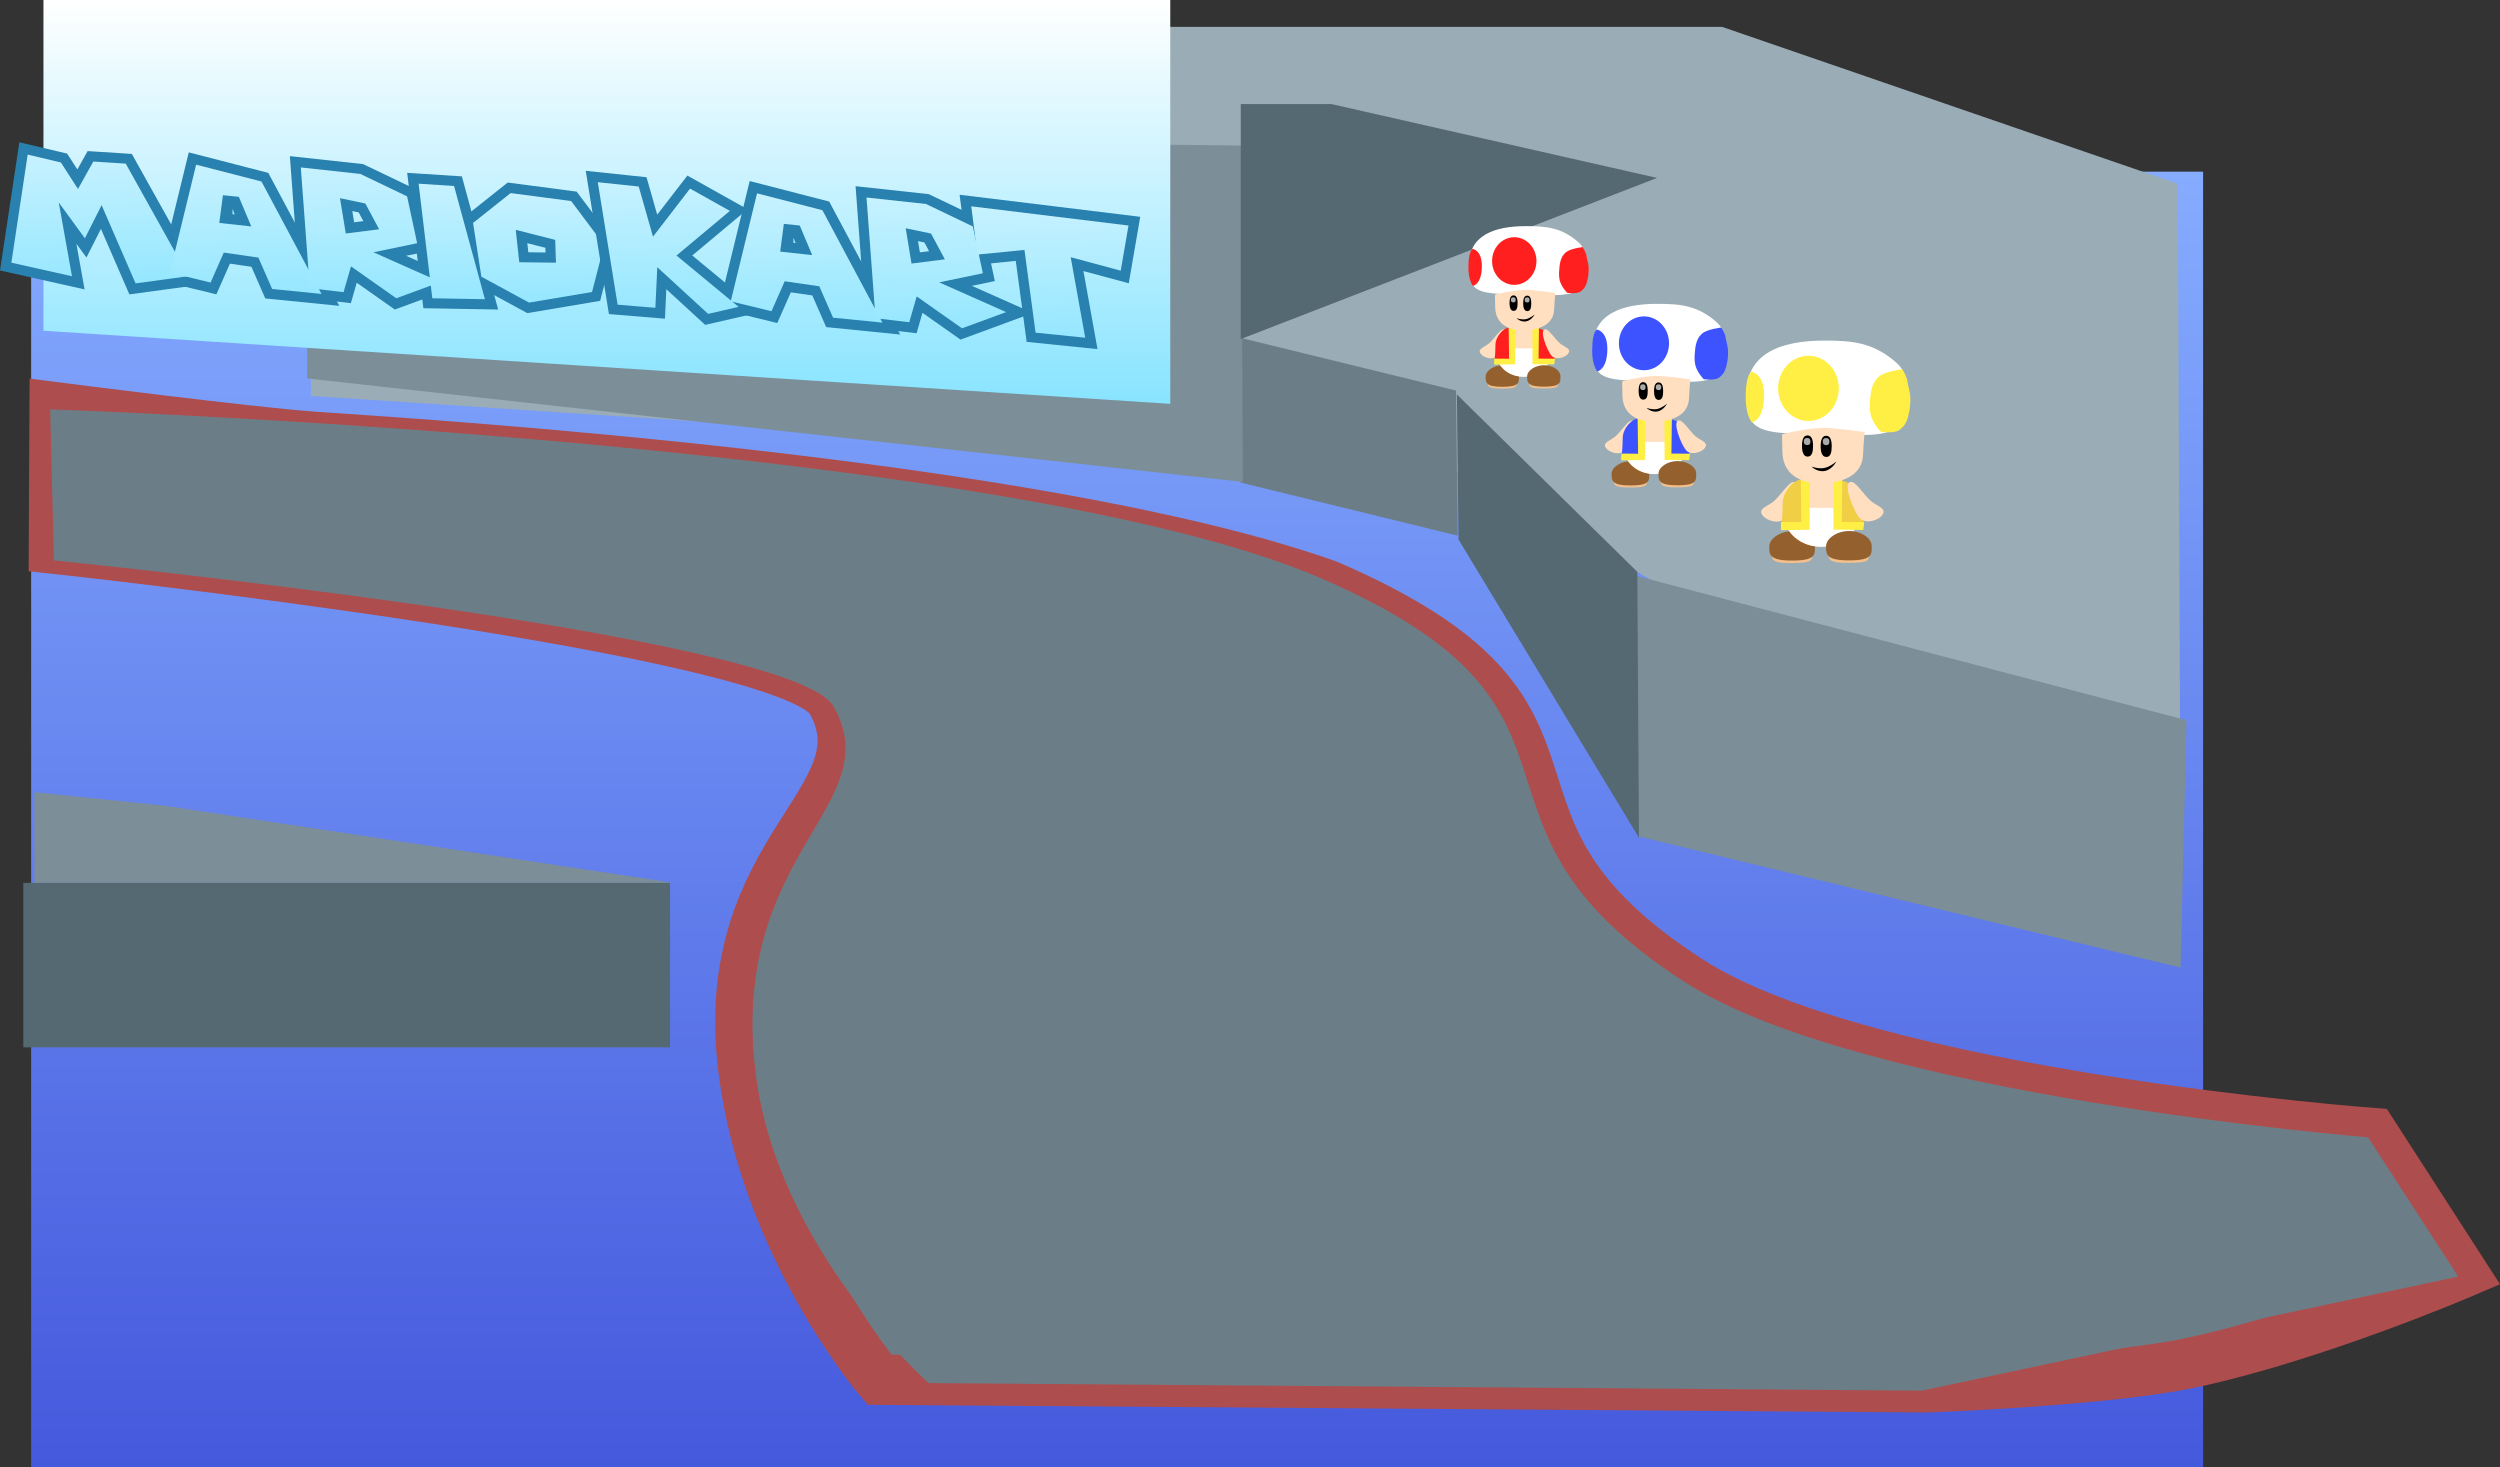 <svg version="1.1" xmlns="http://www.w3.org/2000/svg" xmlns:xlink="http://www.w3.org/1999/xlink" width="744.726" height="437" viewBox="0,0,744.726,437"><rect x="0" y="0" width="744.726" height="437" fill="#333333" stroke="none"/><defs><linearGradient x1="240.167" y1="0.142" x2="240.167" y2="386" gradientUnits="userSpaceOnUse" id="color-1"><stop offset="0" stop-color="#85acff"/><stop offset="1" stop-color="#4559dd"/></linearGradient><linearGradient x1="88.167" y1="-51" x2="88.167" y2="69.303" gradientUnits="userSpaceOnUse" id="color-2"><stop offset="0" stop-color="#ffffff"/><stop offset="1" stop-color="#88e4ff"/></linearGradient><linearGradient x1="67.413" y1="6.249" x2="68.532" y2="39.024" gradientUnits="userSpaceOnUse" id="color-3"><stop offset="0" stop-color="#c7f2ff"/><stop offset="1" stop-color="#95e7ff"/></linearGradient><linearGradient x1="-64.024" y1="-5.642" x2="-62.679" y2="33.774" gradientUnits="userSpaceOnUse" id="color-4"><stop offset="0" stop-color="#c7f2ff"/><stop offset="1" stop-color="#95e7ff"/></linearGradient><linearGradient x1="-20.65" y1="-2.41" x2="-19.293" y2="37.332" gradientUnits="userSpaceOnUse" id="color-5"><stop offset="0" stop-color="#c7f2ff"/><stop offset="1" stop-color="#95e7ff"/></linearGradient><linearGradient x1="-22.618" y1="7.029" x2="-22.293" y2="16.567" gradientUnits="userSpaceOnUse" id="color-6"><stop offset="0" stop-color="#c7f2ff"/><stop offset="1" stop-color="#95e7ff"/></linearGradient><linearGradient x1="17.185" y1="-1.808" x2="18.547" y2="38.085" gradientUnits="userSpaceOnUse" id="color-7"><stop offset="0" stop-color="#c7f2ff"/><stop offset="1" stop-color="#95e7ff"/></linearGradient><linearGradient x1="41.369" y1="3.401" x2="42.566" y2="38.454" gradientUnits="userSpaceOnUse" id="color-8"><stop offset="0" stop-color="#c7f2ff"/><stop offset="1" stop-color="#95e7ff"/></linearGradient><linearGradient x1="67.413" y1="6.249" x2="68.532" y2="39.024" gradientUnits="userSpaceOnUse" id="color-9"><stop offset="0" stop-color="#c7f2ff"/><stop offset="1" stop-color="#95e7ff"/></linearGradient><linearGradient x1="105.783" y1="2.589" x2="107.158" y2="42.884" gradientUnits="userSpaceOnUse" id="color-10"><stop offset="0" stop-color="#c7f2ff"/><stop offset="1" stop-color="#95e7ff"/></linearGradient><linearGradient x1="146.441" y1="6.133" x2="147.797" y2="45.875" gradientUnits="userSpaceOnUse" id="color-11"><stop offset="0" stop-color="#c7f2ff"/><stop offset="1" stop-color="#95e7ff"/></linearGradient><linearGradient x1="144.472" y1="15.573" x2="144.797" y2="25.111" gradientUnits="userSpaceOnUse" id="color-12"><stop offset="0" stop-color="#c7f2ff"/><stop offset="1" stop-color="#95e7ff"/></linearGradient><linearGradient x1="185.704" y1="7.148" x2="187.066" y2="47.04" gradientUnits="userSpaceOnUse" id="color-13"><stop offset="0" stop-color="#c7f2ff"/><stop offset="1" stop-color="#95e7ff"/></linearGradient><linearGradient x1="220.011" y1="9.666" x2="221.386" y2="49.926" gradientUnits="userSpaceOnUse" id="color-14"><stop offset="0" stop-color="#c7f2ff"/><stop offset="1" stop-color="#95e7ff"/></linearGradient><linearGradient x1="-64.024" y1="-5.642" x2="-62.679" y2="33.774" gradientUnits="userSpaceOnUse" id="color-15"><stop offset="0" stop-color="#c7f2ff"/><stop offset="1" stop-color="#95e7ff"/></linearGradient><linearGradient x1="-20.65" y1="-2.41" x2="-19.293" y2="37.332" gradientUnits="userSpaceOnUse" id="color-16"><stop offset="0" stop-color="#c7f2ff"/><stop offset="1" stop-color="#95e7ff"/></linearGradient><linearGradient x1="17.185" y1="-1.808" x2="18.547" y2="38.085" gradientUnits="userSpaceOnUse" id="color-17"><stop offset="0" stop-color="#c7f2ff"/><stop offset="1" stop-color="#95e7ff"/></linearGradient><linearGradient x1="41.369" y1="3.401" x2="42.566" y2="38.454" gradientUnits="userSpaceOnUse" id="color-18"><stop offset="0" stop-color="#c7f2ff"/><stop offset="1" stop-color="#95e7ff"/></linearGradient><linearGradient x1="105.783" y1="2.589" x2="107.158" y2="42.884" gradientUnits="userSpaceOnUse" id="color-19"><stop offset="0" stop-color="#c7f2ff"/><stop offset="1" stop-color="#95e7ff"/></linearGradient><linearGradient x1="146.441" y1="6.133" x2="147.797" y2="45.875" gradientUnits="userSpaceOnUse" id="color-20"><stop offset="0" stop-color="#c7f2ff"/><stop offset="1" stop-color="#95e7ff"/></linearGradient><linearGradient x1="185.704" y1="7.148" x2="187.066" y2="47.04" gradientUnits="userSpaceOnUse" id="color-21"><stop offset="0" stop-color="#c7f2ff"/><stop offset="1" stop-color="#95e7ff"/></linearGradient><linearGradient x1="220.011" y1="9.666" x2="221.386" y2="49.926" gradientUnits="userSpaceOnUse" id="color-22"><stop offset="0" stop-color="#c7f2ff"/><stop offset="1" stop-color="#95e7ff"/></linearGradient></defs><g transform="translate(92.611,51)"><g data-paper-data="{&quot;isPaintingLayer&quot;:true}" fill-rule="nonzero" stroke-linecap="butt" stroke-linejoin="miter" stroke-miterlimit="10" stroke-dasharray="" stroke-dashoffset="0" style="mix-blend-mode: normal"><path d="M-83.333,386v-385.858h647v385.858z" data-paper-data="{&quot;origPos&quot;:null,&quot;index&quot;:null}" fill="url(#color-1)" stroke="none" stroke-width="0"/><path d="M169.349,360c0,0 -33.976,-39.82 -40.506,-92.492c-8.222,-66.319 43.031,-80.102 26.152,-109.826c-12.266,-21.601 -231.546,-45.249 -231.546,-45.249l0.217,-42.137c0,0 57.962,7.457 76.9,8.803c27.097,1.926 215.337,13.192 302.429,44.235c91.919,39.782 32.431,69.426 107.827,117.934c52.924,34.05 203.311,45.265 203.311,45.265l26.867,41.632c0,0 -44.104,18.924 -80.868,26.77c-25.593,5.462 -78.912,7.328 -78.912,7.328z" data-paper-data="{&quot;origPos&quot;:null,&quot;index&quot;:null}" fill="#6b7e87" stroke="#ae4d4d" stroke-width="15"/><path d="M0,66.937v-109.937h420.364l135.79,46.748l0.715,179.867l-81.415,-18.267l-132.465,-75.744z" data-paper-data="{&quot;origPos&quot;:null}" fill="#9aacb6" stroke="none" stroke-width="0"/><path d="M184.016,361.008c0,0 -44.976,-39.684 -51.506,-92.177c-8.222,-66.092 40.031,-79.822 23.152,-109.445c-12.266,-21.527 -232.213,-43.441 -232.213,-43.441l-1.116,-44.983c0,0 283.52,9.307 378.329,50.2c91.919,39.646 33.431,72.179 108.827,120.521c52.924,33.934 203.311,46.108 203.311,46.108l26.867,41.49c0,0 -57.272,12.18 -93.929,19.976c-25.699,5.466 -65.851,14.005 -65.851,14.005z" data-paper-data="{&quot;origPos&quot;:null,&quot;index&quot;:null}" fill="#6b7e87" stroke="none" stroke-width="0"/><path d="M395.27,198.108l-0.887,-77.677l164.347,43.127l-1.779,73.677z" data-paper-data="{&quot;origPos&quot;:null,&quot;origRot&quot;:0,&quot;index&quot;:null}" fill="#7c8e97" stroke="none" stroke-width="6"/><path d="M276.877,92.732l-0.494,-43.223l64.741,15.837l0.494,43.223z" data-paper-data="{&quot;origPos&quot;:null,&quot;origRot&quot;:0,&quot;index&quot;:null}" fill="#6b7e87" stroke="none" stroke-width="6"/><path d="M341.877,109.732l-0.494,-43.223l53.741,52.837l0.494,79.223z" data-paper-data="{&quot;origPos&quot;:null,&quot;origRot&quot;:0,&quot;index&quot;:null}" fill="#546972" stroke="none" stroke-width="6"/><path d="M-1.123,61.732l0.506,-72.223l277.741,2.837l0.494,100.223z" data-paper-data="{&quot;origPos&quot;:null,&quot;origRot&quot;:0,&quot;index&quot;:null}" fill="#7c8e97" stroke="none" stroke-width="6"/><path d="M-82.333,212v-27l38.639,4l151.694,23z" data-paper-data="{&quot;origPos&quot;:null}" fill="#7c8e97" stroke="none" stroke-width="0"/><path d="M-85.667,261v-49h192.667v49z" data-paper-data="{&quot;origPos&quot;:null}" fill="#546972" stroke="none" stroke-width="0"/><path d="M277,50v-70h27l97,22z" data-paper-data="{&quot;origPos&quot;:null}" fill="#546972" stroke="none" stroke-width="0"/><g data-paper-data="{&quot;origPos&quot;:null,&quot;index&quot;:null}" stroke="none" stroke-width="0"><g data-paper-data="{&quot;origPos&quot;:null}"><path d="M350.482,62.378c0,-1.148 2.049,-1.77 4.464,-1.77c2.416,0 4.523,0.932 4.464,2.078c-0.09,1.764 -0.516,2.038 -4.464,2.078c-4.581,0.047 -4.464,-0.7 -4.464,-2.386z" data-paper-data="{&quot;origPos&quot;:null}" fill="#f3c08d"/><path d="M354.946,57.837c2.593,0 4.926,1.507 4.926,3.271c0,1.764 0.284,3.117 -4.926,3.117c-4.979,0 -5.003,-1.276 -5.003,-3.04c0,-1.764 2.41,-3.348 5.003,-3.348z" data-paper-data="{&quot;origPos&quot;:null}" fill="#94612e"/></g><path d="M353.26,55.152c-1.371,1.209 -3.695,0.316 -4.474,-0.438c-1.795,-1.737 0.814,-2.221 2.185,-3.43c1.371,-1.209 3.082,-3.859 4.012,-4.104c2.555,-0.672 -0.352,6.763 -1.723,7.972z" data-paper-data="{&quot;origRot&quot;:0,&quot;origPos&quot;:null,&quot;index&quot;:null}" fill="#ffdfc0"/><g data-paper-data="{&quot;origPos&quot;:null}"><path d="M353.141,54.408c0,-3.741 1.179,-5.053 2.68,-6.924c1.7,-2.119 5.441,-1.928 5.441,-1.928c2.584,0 4.007,0.566 5.649,2.561c1.585,1.925 2.318,3.798 2.318,6.291c0,3.741 -3.601,6.774 -8.044,6.774c-4.442,0 -8.044,-3.033 -8.044,-6.774z" data-paper-data="{&quot;origPos&quot;:null}" fill="#ffdfc0"/><path d="M353.239,52.683l7.904,0.073c2.584,0 7.573,-0.056 7.573,-0.056c0,0 0.624,0.95 0.547,1.75c0.104,3.955 -3.601,6.774 -8.044,6.774c-4.442,0 -7.723,-3.047 -8.044,-6.774c-0.077,-0.893 0.063,-1.766 0.063,-1.766z" data-paper-data="{&quot;origPos&quot;:null}" fill="#ffffff"/></g><g data-paper-data="{&quot;origPos&quot;:null}"><path d="M362.84,62.336c0,-1.148 2.049,-1.77 4.464,-1.77c2.416,0 4.523,0.932 4.464,2.078c-0.09,1.764 -0.516,2.038 -4.464,2.078c-4.581,0.047 -4.464,-0.7 -4.464,-2.386z" data-paper-data="{&quot;origPos&quot;:null}" fill="#f3c08d"/><path d="M367.304,57.795c2.593,0 4.926,1.507 4.926,3.271c0,1.764 0.284,3.117 -4.926,3.117c-4.979,0 -5.003,-1.276 -5.003,-3.04c0,-1.764 2.41,-3.348 5.003,-3.348z" data-paper-data="{&quot;origPos&quot;:null}" fill="#94612e"/></g><g data-paper-data="{&quot;origPos&quot;:null}"><path d="M358.033,52.13c0,1.961 0.698,3.771 -0.954,4.581c-0.84,0.412 -4.498,-0.271 -4.498,-0.271c0,0 0.284,-1.983 0.284,-4.618c0,-2.636 2.465,-5.234 4.137,-5.234c1.671,0 1.032,2.906 1.032,5.542z" data-paper-data="{&quot;index&quot;:null,&quot;origPos&quot;:null}" fill="#ff1f1f"/><path d="M352.486,57.606l-0.003,-1.783l4.446,0.045l-0.133,-10.116h2.001l-0.077,11.777z" data-paper-data="{&quot;index&quot;:null,&quot;origPos&quot;:null}" fill="#ffef45"/></g><g data-paper-data="{&quot;origPos&quot;:null}"><path d="M364.456,52.396c0,-2.636 -0.691,-5.542 1.116,-5.542c1.807,0 4.888,2.753 4.888,5.388c0,2.636 -0.038,4.003 -0.038,4.003c0,0 -3.795,0.913 -4.703,0.501c-1.786,-0.811 -1.263,-2.389 -1.263,-4.35z" data-paper-data="{&quot;origPos&quot;:null}" fill="#ff1f1f"/><path d="M363.917,57.487l-0.077,-11.777h2.001l-0.133,10.116l4.908,0.032l-0.234,1.706z" data-paper-data="{&quot;origPos&quot;:null}" fill="#ffef45"/></g><path d="M369.739,55.11c-1.371,-1.209 -4.278,-8.644 -1.723,-7.972c0.93,0.245 2.641,2.895 4.012,4.104c1.371,1.209 3.98,1.694 2.185,3.43c-0.779,0.754 -3.102,1.647 -4.474,0.438z" data-paper-data="{&quot;origRot&quot;:0,&quot;origPos&quot;:null}" fill="#ffdfc0"/><g data-paper-data="{&quot;origPos&quot;:null}"><g data-paper-data="{&quot;origPos&quot;:null}"><path d="M361.994,16.359c6.279,0 10.658,0.503 15.558,4.77c2.092,1.821 2.671,4.524 2.614,7.298c-0.144,7.089 -3.025,8.619 -11.277,8.476c-3.776,-0.066 -14.551,-0.031 -18.266,-0.705c-4.852,-0.881 -5.559,-2.984 -5.652,-7.914c-0.174,-9.247 7.622,-11.923 17.023,-11.923z" data-paper-data="{&quot;origPos&quot;:null}" fill="#ffffff"/><path d="M358.475,19.663c3.65,0 6.608,3.177 6.608,7.096c0,3.919 -2.959,7.096 -6.608,7.096c-3.65,0 -6.608,-3.177 -6.608,-7.096c0,-3.919 2.959,-7.096 6.608,-7.096z" data-paper-data="{&quot;origPos&quot;:null}" fill="#ff1f1f"/><path d="M380.525,31.048c-0.464,2.894 -0.912,3.711 -2.354,4.837c-1.218,0.724 -3.904,0.342 -3.904,0.342c0,0 -0.224,-0.115 -0.898,-1.031c-1.392,-1.891 -1.675,-3.329 -1.522,-5.538c0.146,-2.101 0.372,-4.118 1.975,-5.484c1.366,-1.164 5.037,-1.567 5.037,-1.567c0,0 1.148,1.705 1.197,3c0.812,3.239 0.584,3.735 0.469,5.44z" data-paper-data="{&quot;origPos&quot;:null,&quot;origRot&quot;:0}" fill="#ff1f1f"/><path d="M348.824,28.35c-0.041,5.384 -2.647,5.819 -2.647,5.819c0,0 -1.404,-1.437 -1.363,-5.718c0.047,-4.884 1.253,-5.313 1.253,-5.313c0,0 2.794,0.328 2.757,5.212z" data-paper-data="{&quot;origPos&quot;:null}" fill="#ff1f1f"/></g><g data-paper-data="{&quot;origPos&quot;:null}"><path d="M352.752,36.755c0,0 4.35,-1.238 8.866,-1.389c2.331,-0.078 9.082,0.903 9.082,0.903c0,0 -0.251,2.5 -0.351,4.962c-0.186,4.563 -4.594,6.165 -9.272,6.165c-4.678,0 -8.091,-2.102 -8.27,-6.666c-0.1,-2.563 -0.055,-3.974 -0.055,-3.974z" data-paper-data="{&quot;origPos&quot;:null}" fill="#ffdfc0"/><path d="M359.125,43.773c0,0 1.452,0.547 2.762,0.312c1.31,-0.235 2.664,-1.418 2.664,-1.418c0,0 -0.901,1.775 -2.548,2.07c-1.647,0.295 -2.879,-0.963 -2.879,-0.963z" data-paper-data="{&quot;origPos&quot;:null,&quot;origRot&quot;:0}" fill="#000000"/><g data-paper-data="{&quot;origPos&quot;:null}"><path d="M358.266,36.995c0.937,0 1.203,1.032 1.203,2.305c0,1.273 -0.22,2.331 -1.203,2.305c-0.891,-0.023 -1.203,-1.032 -1.203,-2.305c0,-1.273 0.266,-2.305 1.203,-2.305z" data-paper-data="{&quot;origPos&quot;:null}" fill="#000000"/><path d="M358.178,37.553c0.564,0 0.724,0.344 0.724,0.769c0,0.425 -0.133,0.777 -0.724,0.769c-0.536,-0.008 -0.724,-0.344 -0.724,-0.769c0,-0.425 0.16,-0.769 0.724,-0.769z" data-paper-data="{&quot;origPos&quot;:null}" fill="#aaaaaa"/></g><g data-paper-data="{&quot;origPos&quot;:null}"><path d="M362.33,37.071c0.937,0 1.203,1.032 1.203,2.305c0,1.273 -0.22,2.331 -1.203,2.305c-0.891,-0.023 -1.203,-1.032 -1.203,-2.305c0,-1.273 0.266,-2.305 1.203,-2.305z" data-paper-data="{&quot;origPos&quot;:null}" fill="#000000"/><path d="M362.308,37.571c0.564,0 0.724,0.344 0.724,0.769c0,0.425 -0.133,0.777 -0.724,0.769c-0.536,-0.008 -0.724,-0.344 -0.724,-0.769c0,-0.425 0.16,-0.769 0.724,-0.769z" data-paper-data="{&quot;origPos&quot;:null}" fill="#aaaaaa"/></g></g></g></g><g data-paper-data="{&quot;origPos&quot;:null,&quot;index&quot;:null}" stroke="none" stroke-width="0"><g data-paper-data="{&quot;origPos&quot;:null}"><path d="M388.078,91.525c0,-1.297 2.316,-2.001 5.046,-2.001c2.731,0 5.112,1.053 5.046,2.349c-0.102,1.993 -0.583,2.303 -5.046,2.349c-5.178,0.053 -5.046,-0.791 -5.046,-2.697z" data-paper-data="{&quot;origPos&quot;:null}" fill="#f3c08d"/><path d="M393.124,86.392c2.931,0 5.568,1.704 5.568,3.698c0,1.994 0.321,3.524 -5.568,3.524c-5.628,0 -5.655,-1.442 -5.655,-3.437c0,-1.994 2.724,-3.785 5.655,-3.785z" data-paper-data="{&quot;origPos&quot;:null}" fill="#94612e"/></g><path d="M391.217,83.358c-1.55,1.367 -4.176,0.357 -5.056,-0.495c-2.028,-1.963 0.92,-2.511 2.47,-3.877c1.55,-1.367 3.483,-4.362 4.534,-4.638c2.887,-0.76 -0.398,7.644 -1.948,9.011z" data-paper-data="{&quot;origRot&quot;:0,&quot;origPos&quot;:null,&quot;index&quot;:null}" fill="#ffdfc0"/><g><path d="M391.083,82.516c0,-4.228 1.333,-5.711 3.029,-7.826c1.921,-2.395 6.149,-2.18 6.149,-2.18c2.92,0 4.529,0.64 6.385,2.895c1.791,2.176 2.62,4.292 2.62,7.111c0,4.228 -4.071,7.656 -9.092,7.656c-5.021,0 -9.092,-3.428 -9.092,-7.656z" data-paper-data="{&quot;origPos&quot;:null}" fill="#ffdfc0"/><path d="M391.194,80.567l8.934,0.082c2.92,0 8.56,-0.064 8.56,-0.064c0,0 0.706,1.073 0.619,1.978c0.117,4.47 -4.071,7.656 -9.092,7.656c-5.021,0 -8.729,-3.443 -9.092,-7.656c-0.087,-1.009 0.071,-1.996 0.071,-1.996z" data-paper-data="{&quot;origPos&quot;:null}" fill="#ffffff"/></g><g data-paper-data="{&quot;origPos&quot;:null}"><path d="M402.045,91.478c0,-1.297 2.316,-2.001 5.046,-2.001c2.731,0 5.112,1.053 5.046,2.349c-0.102,1.993 -0.583,2.303 -5.046,2.349c-5.178,0.053 -5.046,-0.791 -5.046,-2.697z" data-paper-data="{&quot;origPos&quot;:null}" fill="#f3c08d"/><path d="M407.092,86.345c2.931,0 5.568,1.704 5.568,3.698c0,1.994 0.321,3.524 -5.568,3.524c-5.628,0 -5.655,-1.442 -5.655,-3.437c0,-1.994 2.724,-3.785 5.655,-3.785z" data-paper-data="{&quot;origPos&quot;:null}" fill="#94612e"/></g><g><path d="M396.613,79.941c0,2.217 0.789,4.262 -1.079,5.178c-0.949,0.465 -5.085,-0.306 -5.085,-0.306c0,0 0.321,-2.241 0.321,-5.22c0,-2.979 2.787,-5.916 4.676,-5.916c1.889,0 1.167,3.285 1.167,6.264z" data-paper-data="{&quot;index&quot;:null,&quot;origPos&quot;:null}" fill="#3c53ff"/><path d="M390.343,86.131l-0.004,-2.015l5.026,0.051l-0.15,-11.434h2.262l-0.087,13.312z" data-paper-data="{&quot;index&quot;:null,&quot;origPos&quot;:null}" fill="#ffef45"/></g><g data-paper-data="{&quot;origPos&quot;:null}"><path d="M403.872,80.242c0,-2.979 -0.781,-6.264 1.262,-6.264c2.042,0 5.525,3.111 5.525,6.09c0,2.979 -0.043,4.524 -0.043,4.524c0,0 -4.29,1.032 -5.316,0.567c-2.019,-0.916 -1.427,-2.7 -1.427,-4.917z" data-paper-data="{&quot;origPos&quot;:null}" fill="#3c53ff"/><path d="M403.263,85.996l-0.087,-13.312h2.262l-0.15,11.434l5.548,0.036l-0.265,1.928z" data-paper-data="{&quot;origPos&quot;:null}" fill="#ffef45"/></g><path d="M409.844,83.31c-1.55,-1.367 -4.835,-9.77 -1.948,-9.011c1.051,0.277 2.985,3.272 4.534,4.638c1.55,1.367 4.498,1.914 2.47,3.877c-0.881,0.852 -3.507,1.861 -5.056,0.495z" data-paper-data="{&quot;origRot&quot;:0,&quot;origPos&quot;:null}" fill="#ffdfc0"/><g data-paper-data="{&quot;origPos&quot;:null}"><g data-paper-data="{&quot;origPos&quot;:null}"><path d="M401.09,39.51c7.097,0 12.047,0.568 17.585,5.391c2.364,2.059 3.019,5.114 2.955,8.248c-0.162,8.013 -3.419,9.742 -12.746,9.58c-4.267,-0.074 -16.447,-0.035 -20.646,-0.797c-5.485,-0.995 -6.284,-3.372 -6.389,-8.946c-0.197,-10.451 8.615,-13.477 19.241,-13.477z" data-paper-data="{&quot;origPos&quot;:null}" fill="#ffffff"/><path d="M397.112,43.245c4.125,0 7.469,3.591 7.469,8.021c0,4.43 -3.344,8.021 -7.469,8.021c-4.125,0 -7.469,-3.591 -7.469,-8.021c0,-4.43 3.344,-8.021 7.469,-8.021z" data-paper-data="{&quot;origPos&quot;:null}" fill="#3c53ff"/><path d="M422.035,56.112c-0.524,3.271 -1.031,4.194 -2.661,5.467c-1.376,0.818 -4.413,0.387 -4.413,0.387c0,0 -0.253,-0.13 -1.015,-1.165c-1.574,-2.138 -1.893,-3.763 -1.72,-6.26c0.165,-2.375 0.421,-4.654 2.233,-6.198c1.544,-1.316 5.693,-1.771 5.693,-1.771c0,0 1.298,1.927 1.353,3.39c0.918,3.661 0.66,4.222 0.53,6.149z" data-paper-data="{&quot;origPos&quot;:null,&quot;origRot&quot;:0}" fill="#3c53ff"/><path d="M386.204,53.063c-0.047,6.086 -2.991,6.577 -2.991,6.577c0,0 -1.587,-1.624 -1.541,-6.464c0.053,-5.521 1.416,-6.005 1.416,-6.005c0,0 3.158,0.371 3.116,5.892z" data-paper-data="{&quot;origPos&quot;:null}" fill="#3c53ff"/></g><g data-paper-data="{&quot;origPos&quot;:null}"><path d="M390.644,62.564c0,0 4.916,-1.4 10.021,-1.57c2.635,-0.088 10.265,1.02 10.265,1.02c0,0 -0.283,2.825 -0.397,5.608c-0.21,5.158 -5.193,6.968 -10.48,6.968c-5.287,0 -9.145,-2.376 -9.347,-7.534c-0.113,-2.896 -0.062,-4.492 -0.062,-4.492z" data-paper-data="{&quot;origPos&quot;:null}" fill="#ffdfc0"/><path d="M397.847,70.496c0,0 1.641,0.618 3.122,0.353c1.481,-0.265 3.011,-1.603 3.011,-1.603c0,0 -1.018,2.006 -2.879,2.339c-1.861,0.333 -3.254,-1.089 -3.254,-1.089z" data-paper-data="{&quot;origPos&quot;:null,&quot;origRot&quot;:0}" fill="#000000"/><g data-paper-data="{&quot;origPos&quot;:null}"><path d="M396.876,62.835c1.059,0 1.36,1.167 1.36,2.606c0,1.439 -0.249,2.635 -1.36,2.606c-1.007,-0.026 -1.36,-1.167 -1.36,-2.606c0,-1.439 0.301,-2.606 1.36,-2.606z" data-paper-data="{&quot;origPos&quot;:null}" fill="#000000"/><path d="M396.776,63.466c0.637,0 0.818,0.389 0.818,0.869c0,0.48 -0.15,0.879 -0.818,0.869c-0.606,-0.009 -0.818,-0.389 -0.818,-0.869c0,-0.48 0.181,-0.869 0.818,-0.869z" data-paper-data="{&quot;origPos&quot;:null}" fill="#aaaaaa"/></g><g data-paper-data="{&quot;origPos&quot;:null}"><path d="M401.469,62.92c1.059,0 1.36,1.167 1.36,2.606c0,1.439 -0.249,2.635 -1.36,2.606c-1.007,-0.026 -1.36,-1.167 -1.36,-2.606c0,-1.439 0.301,-2.606 1.36,-2.606z" data-paper-data="{&quot;origPos&quot;:null}" fill="#000000"/><path d="M401.444,63.486c0.637,0 0.818,0.389 0.818,0.869c0,0.48 -0.15,0.879 -0.818,0.869c-0.606,-0.009 -0.818,-0.389 -0.818,-0.869c0,-0.48 0.181,-0.869 0.818,-0.869z" data-paper-data="{&quot;origPos&quot;:null}" fill="#aaaaaa"/></g></g></g></g><g data-paper-data="{&quot;origPos&quot;:null,&quot;index&quot;:null}" stroke="none" stroke-width="0"><g data-paper-data="{&quot;origPos&quot;:null}"><path d="M435.172,113.459c0,-1.571 2.805,-2.424 6.112,-2.424c3.308,0 6.193,1.276 6.113,2.846c-0.123,2.415 -0.706,2.79 -6.113,2.846c-6.272,0.064 -6.112,-0.958 -6.112,-3.267z" data-paper-data="{&quot;origPos&quot;:null}" fill="#f3c08d"/><path d="M441.284,107.241c3.55,0 6.745,2.064 6.745,4.479c0,2.415 0.389,4.268 -6.745,4.268c-6.818,0 -6.85,-1.747 -6.85,-4.163c0,-2.415 3.3,-4.585 6.85,-4.585z" data-paper-data="{&quot;origPos&quot;:null}" fill="#94612e"/></g><path d="M438.975,103.565c-1.877,1.655 -5.058,0.433 -6.125,-0.599c-2.457,-2.378 1.115,-3.042 2.992,-4.697c1.877,-1.655 4.219,-5.283 5.493,-5.618c3.498,-0.92 -0.482,9.259 -2.359,10.915z" data-paper-data="{&quot;origRot&quot;:0,&quot;origPos&quot;:null,&quot;index&quot;:null}" fill="#ffdfc0"/><g data-paper-data="{&quot;origPos&quot;:null}"><path d="M438.812,102.546c0,-5.122 1.615,-6.918 3.67,-9.48c2.327,-2.901 7.449,-2.64 7.449,-2.64c3.537,0 5.487,0.775 7.734,3.506c2.17,2.636 3.174,5.2 3.174,8.614c0,5.122 -4.931,9.274 -11.013,9.274c-6.082,0 -11.013,-4.152 -11.013,-9.274z" data-paper-data="{&quot;origPos&quot;:null}" fill="#ffdfc0"/><path d="M438.947,100.185l10.822,0.1c3.537,0 10.369,-0.077 10.369,-0.077c0,0 0.855,1.3 0.75,2.396c0.142,5.415 -4.931,9.274 -11.013,9.274c-6.082,0 -10.574,-4.171 -11.013,-9.274c-0.105,-1.223 0.086,-2.418 0.086,-2.418z" data-paper-data="{&quot;origPos&quot;:null}" fill="#ffffff"/></g><g data-paper-data="{&quot;origPos&quot;:null}"><path d="M452.091,113.401c0,-1.571 2.805,-2.424 6.113,-2.424c3.308,0 6.193,1.276 6.113,2.846c-0.123,2.415 -0.706,2.79 -6.113,2.846c-6.272,0.064 -6.113,-0.958 -6.113,-3.267z" data-paper-data="{&quot;origPos&quot;:null}" fill="#f3c08d"/><path d="M458.204,107.183c3.55,0 6.745,2.064 6.745,4.479c0,2.415 0.389,4.268 -6.745,4.268c-6.818,0 -6.85,-1.747 -6.85,-4.163c0,-2.415 3.3,-4.585 6.85,-4.585z" data-paper-data="{&quot;origPos&quot;:null}" fill="#94612e"/></g><g data-paper-data="{&quot;origPos&quot;:null}"><path d="M445.51,99.427c0,2.686 0.955,5.162 -1.307,6.272c-1.149,0.564 -6.159,-0.37 -6.159,-0.37c0,0 0.389,-2.715 0.389,-6.323c0,-3.609 3.375,-7.167 5.664,-7.167c2.288,0 1.414,3.979 1.414,7.588z" data-paper-data="{&quot;index&quot;:null,&quot;origPos&quot;:null}" fill="#f0cf46"/><path d="M437.916,106.924l-0.004,-2.441l6.088,0.062l-0.182,-13.851h2.74l-0.105,16.125z" data-paper-data="{&quot;index&quot;:null,&quot;origPos&quot;:null}" fill="#ffef45"/></g><g data-paper-data="{&quot;origPos&quot;:null}"><path d="M454.304,99.791c0,-3.609 -0.946,-7.588 1.528,-7.588c2.474,0 6.692,3.769 6.692,7.377c0,3.609 -0.053,5.48 -0.053,5.48c0,0 -5.196,1.25 -6.439,0.687c-2.446,-1.11 -1.729,-3.271 -1.729,-5.956z" data-paper-data="{&quot;origPos&quot;:null}" fill="#f0cf46"/><path d="M453.567,106.762l-0.105,-16.125h2.74l-0.182,13.851l6.72,0.044l-0.32,2.336z" data-paper-data="{&quot;origPos&quot;:null}" fill="#ffef45"/></g><path d="M461.538,103.508c-1.877,-1.655 -5.857,-11.835 -2.359,-10.915c1.273,0.335 3.615,3.963 5.493,5.619c1.877,1.655 5.449,2.319 2.992,4.697c-1.067,1.032 -4.248,2.255 -6.125,0.599z" data-paper-data="{&quot;origRot&quot;:0,&quot;origPos&quot;:null}" fill="#ffdfc0"/><g data-paper-data="{&quot;origPos&quot;:null}"><g data-paper-data="{&quot;origPos&quot;:null}"><path d="M450.934,50.451c8.597,0 14.593,0.688 21.302,6.53c2.864,2.494 3.656,6.195 3.579,9.991c-0.197,9.706 -4.141,11.801 -15.44,11.605c-5.169,-0.09 -19.923,-0.042 -25.01,-0.965c-6.644,-1.206 -7.612,-4.085 -7.739,-10.836c-0.238,-12.66 10.435,-16.325 23.308,-16.325z" data-paper-data="{&quot;origPos&quot;:null}" fill="#ffffff"/><path d="M446.115,54.975c4.997,0 9.048,4.35 9.048,9.716c0,5.366 -4.051,9.716 -9.048,9.716c-4.997,0 -9.048,-4.35 -9.048,-9.716c0,-5.366 4.051,-9.716 9.048,-9.716z" data-paper-data="{&quot;origPos&quot;:null}" fill="#ffef45"/><path d="M476.306,70.562c-0.635,3.962 -1.249,5.08 -3.223,6.623c-1.667,0.991 -5.345,0.469 -5.345,0.469c0,0 -0.307,-0.157 -1.23,-1.411c-1.906,-2.59 -2.294,-4.558 -2.084,-7.583c0.2,-2.876 0.51,-5.638 2.704,-7.508c1.87,-1.594 6.896,-2.145 6.896,-2.145c0,0 1.572,2.334 1.639,4.107c1.112,4.434 0.8,5.114 0.643,7.448z" data-paper-data="{&quot;origPos&quot;:null,&quot;origRot&quot;:0}" fill="#ffef45"/><path d="M432.902,66.869c-0.056,7.372 -3.624,7.967 -3.624,7.967c0,0 -1.923,-1.968 -1.866,-7.83c0.064,-6.687 1.716,-7.274 1.716,-7.274c0,0 3.825,0.449 3.774,7.137z" data-paper-data="{&quot;origPos&quot;:null}" fill="#ffef45"/></g><g data-paper-data="{&quot;origPos&quot;:null}"><path d="M438.28,78.377c0,0 5.955,-1.695 12.138,-1.902c3.192,-0.107 12.434,1.236 12.434,1.236c0,0 -0.343,3.422 -0.48,6.793c-0.254,6.248 -6.29,8.441 -12.695,8.441c-6.405,0 -11.078,-2.878 -11.323,-9.127c-0.137,-3.509 -0.075,-5.441 -0.075,-5.441z" data-paper-data="{&quot;origPos&quot;:null}" fill="#ffdfc0"/><path d="M447.006,87.986c0,0 1.988,0.749 3.781,0.427c1.794,-0.321 3.648,-1.942 3.648,-1.942c0,0 -1.233,2.43 -3.488,2.834c-2.255,0.404 -3.941,-1.319 -3.941,-1.319z" data-paper-data="{&quot;origPos&quot;:null,&quot;origRot&quot;:0}" fill="#000000"/><g data-paper-data="{&quot;origPos&quot;:null}"><path d="M445.83,78.705c1.282,0 1.647,1.413 1.647,3.157c0,1.743 -0.302,3.191 -1.647,3.157c-1.219,-0.032 -1.647,-1.413 -1.647,-3.157c0,-1.743 0.365,-3.157 1.647,-3.157z" data-paper-data="{&quot;origPos&quot;:null}" fill="#000000"/><path d="M445.708,79.469c0.772,0 0.991,0.471 0.991,1.053c0,0.581 -0.181,1.064 -0.991,1.053c-0.734,-0.011 -0.991,-0.471 -0.991,-1.053c0,-0.581 0.219,-1.053 0.991,-1.053z" data-paper-data="{&quot;origPos&quot;:null}" fill="#aaaaaa"/></g><g data-paper-data="{&quot;origPos&quot;:null}"><path d="M451.393,78.809c1.282,0 1.647,1.413 1.647,3.157c0,1.743 -0.302,3.191 -1.647,3.157c-1.219,-0.032 -1.647,-1.413 -1.647,-3.157c0,-1.743 0.365,-3.157 1.647,-3.157z" data-paper-data="{&quot;origPos&quot;:null}" fill="#000000"/><path d="M451.363,79.494c0.772,0 0.991,0.471 0.991,1.053c0,0.581 -0.181,1.064 -0.991,1.053c-0.734,-0.011 -0.991,-0.471 -0.991,-1.053c0,-0.581 0.219,-1.053 0.991,-1.053z" data-paper-data="{&quot;origPos&quot;:null}" fill="#aaaaaa"/></g></g></g></g><path d="M-79.667,47.524v-98.524h335.667v120.303z" data-paper-data="{&quot;origPos&quot;:null}" fill="url(#color-2)" stroke="none" stroke-width="0"/><g data-paper-data="{&quot;origPos&quot;:null,&quot;origRot&quot;:0}" stroke="#2881ae"><path d="M48.31,15.409l11.195,-8.89l18.022,2.372l9.84,13.105l-3.618,13.99l-18.763,3.159l-14.202,-7.712zM72.999,27.254l-0.217,-6.794l-11.757,-2.987l1.048,9.646z" data-paper-data="{&quot;origPos&quot;:null,&quot;origRot&quot;:0}" fill="url(#color-3)" stroke-width="6"/><path d="M-89.227,27.251l4.863,-32.198l9.889,2.345l5.098,7.899l4.562,-8.176l9.656,0.621l18.72,33.524l-15.785,2.151l-10.115,-23.302l-4.984,9.869l-7.785,-10.672l3.94,21.981z" data-paper-data="{&quot;origPos&quot;:null,&quot;origRot&quot;:0}" fill="url(#color-4)" stroke-width="6"/><path d="M-42.024,30.209l7.841,-32.157l19.468,5.02l17.885,33.493l-14.712,-1.474l-4.097,-9.353l-10.303,-1.493l-3.942,8.93zM-17.759,16.451l-3.703,-8.813l-4.74,-0.486l-1.087,8.259z" data-paper-data="{&quot;origPos&quot;:null,&quot;origRot&quot;:0}" fill="url(#color-5)" stroke-width="6"/><path d="M-26.45,15.459l0.248,-8.307l4.74,0.486l3.283,8.789z" data-paper-data="{&quot;origPos&quot;:null,&quot;origRot&quot;:0}" fill="url(#color-6)" stroke-width="6"/><path d="M-0.325,34.848l-2.681,-35.967l17.722,1.928l13.945,6.687l2.994,13.953l-13.031,2.704l19.965,8.865l-13.15,4.831l-13.493,-9.502l-2.214,7.69zM20.336,17.302l-4.116,-7.678l-7.556,-1.589l1.735,10.52z" data-paper-data="{&quot;origPos&quot;:null,&quot;origRot&quot;:0}" fill="url(#color-7)" stroke-width="6"/><path d="M36.171,37.859l-4.078,-34.141l10.553,0.678l9.196,33.741z" data-paper-data="{&quot;origPos&quot;:null,&quot;origRot&quot;:0}" fill="url(#color-8)" stroke-width="6"/><path d="M48.31,15.409l11.195,-8.89l18.022,2.372l9.84,13.105l-3.618,13.99l-18.763,3.159l-14.202,-7.712zM72.999,27.254l-0.217,-6.794l-11.757,-2.987l1.048,9.646z" data-paper-data="{&quot;origPos&quot;:null,&quot;origRot&quot;:0}" fill="url(#color-9)" stroke-width="0"/><path d="M91.365,39.764l-5.902,-36.482l12.19,1.282l4.254,14.928l11.042,-14.309l11.861,6.646l-15.897,13.289l18.505,15.299l-9.093,2.085l-15.135,-13.896l-0.572,12.084z" data-paper-data="{&quot;origPos&quot;:null,&quot;origRot&quot;:0}" fill="url(#color-10)" stroke-width="6"/><path d="M125.066,38.752l7.841,-32.157l19.468,5.02l17.885,33.493l-14.712,-1.474l-4.097,-9.353l-10.303,-1.493l-3.942,8.93zM149.331,24.994l-3.703,-8.813l-4.74,-0.486l-1.087,8.259z" data-paper-data="{&quot;origPos&quot;:null,&quot;origRot&quot;:0}" fill="url(#color-11)" stroke-width="6"/><path d="M140.64,24.002l0.248,-8.307l4.74,0.486l3.283,8.789z" data-paper-data="{&quot;origPos&quot;:null,&quot;origRot&quot;:0}" fill="url(#color-12)" stroke-width="6"/><path d="M168.194,43.804l-2.681,-35.967l17.722,1.928l13.945,6.687l2.994,13.953l-13.031,2.704l19.965,8.865l-13.15,4.831l-13.493,-9.502l-2.214,7.69zM188.856,26.257l-4.116,-7.678l-7.556,-1.589l1.735,10.52z" data-paper-data="{&quot;origPos&quot;:null,&quot;origRot&quot;:0}" fill="url(#color-13)" stroke-width="6"/><path d="M215.879,48.099l-3.317,-24.655l-13.996,1.394l-1.854,-14.377l46.848,5.721l-2.321,13.453l-14.898,-4.012l4.328,23.986z" data-paper-data="{&quot;origPos&quot;:null,&quot;origRot&quot;:0}" fill="url(#color-14)" stroke-width="6"/><path d="M-89.227,27.251l4.863,-32.198l9.889,2.345l5.098,7.899l4.562,-8.176l9.656,0.621l18.72,33.524l-15.785,2.151l-10.115,-23.302l-4.984,9.869l-7.785,-10.672l3.94,21.981z" data-paper-data="{&quot;origPos&quot;:null,&quot;origRot&quot;:0}" fill="url(#color-15)" stroke-width="0"/><path d="M-42.024,30.209l7.841,-32.157l19.468,5.02l17.885,33.493l-14.712,-1.474l-4.097,-9.353l-10.303,-1.493l-3.942,8.93zM-17.759,16.451l-3.703,-8.813l-4.74,-0.486l-1.087,8.259z" data-paper-data="{&quot;origPos&quot;:null,&quot;origRot&quot;:0}" fill="url(#color-16)" stroke-width="0"/><path d="M-0.325,34.848l-2.681,-35.967l17.722,1.928l13.945,6.687l2.994,13.953l-13.031,2.704l19.965,8.865l-13.15,4.831l-13.493,-9.502l-2.214,7.69zM20.336,17.302l-4.116,-7.678l-7.556,-1.589l1.735,10.52z" data-paper-data="{&quot;origPos&quot;:null,&quot;origRot&quot;:0}" fill="url(#color-17)" stroke-width="0"/><path d="M36.171,37.859l-4.078,-34.141l10.553,0.678l9.196,33.741z" data-paper-data="{&quot;origPos&quot;:null,&quot;origRot&quot;:0}" fill="url(#color-18)" stroke-width="0"/><path d="M91.365,39.764l-5.902,-36.482l12.19,1.282l4.254,14.928l11.042,-14.309l11.861,6.646l-15.897,13.289l18.505,15.299l-9.093,2.085l-15.135,-13.896l-0.572,12.084z" data-paper-data="{&quot;origPos&quot;:null,&quot;origRot&quot;:0}" fill="url(#color-19)" stroke-width="0"/><path d="M125.066,38.752l7.841,-32.157l19.468,5.02l17.885,33.493l-14.712,-1.474l-4.097,-9.353l-10.303,-1.493l-3.942,8.93zM149.331,24.994l-3.703,-8.813l-4.74,-0.486l-1.087,8.259z" data-paper-data="{&quot;origPos&quot;:null,&quot;origRot&quot;:0}" fill="url(#color-20)" stroke-width="0"/><path d="M168.194,43.804l-2.681,-35.967l17.722,1.928l13.945,6.687l2.994,13.953l-13.031,2.704l19.965,8.865l-13.15,4.831l-13.493,-9.502l-2.214,7.69zM188.856,26.257l-4.116,-7.678l-7.556,-1.589l1.735,10.52z" data-paper-data="{&quot;origPos&quot;:null,&quot;origRot&quot;:0}" fill="url(#color-21)" stroke-width="0"/><path d="M215.879,48.099l-3.317,-24.655l-13.996,1.394l-1.854,-14.377l46.848,5.721l-2.321,13.453l-14.898,-4.012l4.328,23.986z" data-paper-data="{&quot;origPos&quot;:null,&quot;origRot&quot;:0}" fill="url(#color-22)" stroke-width="0"/></g></g></g></svg>